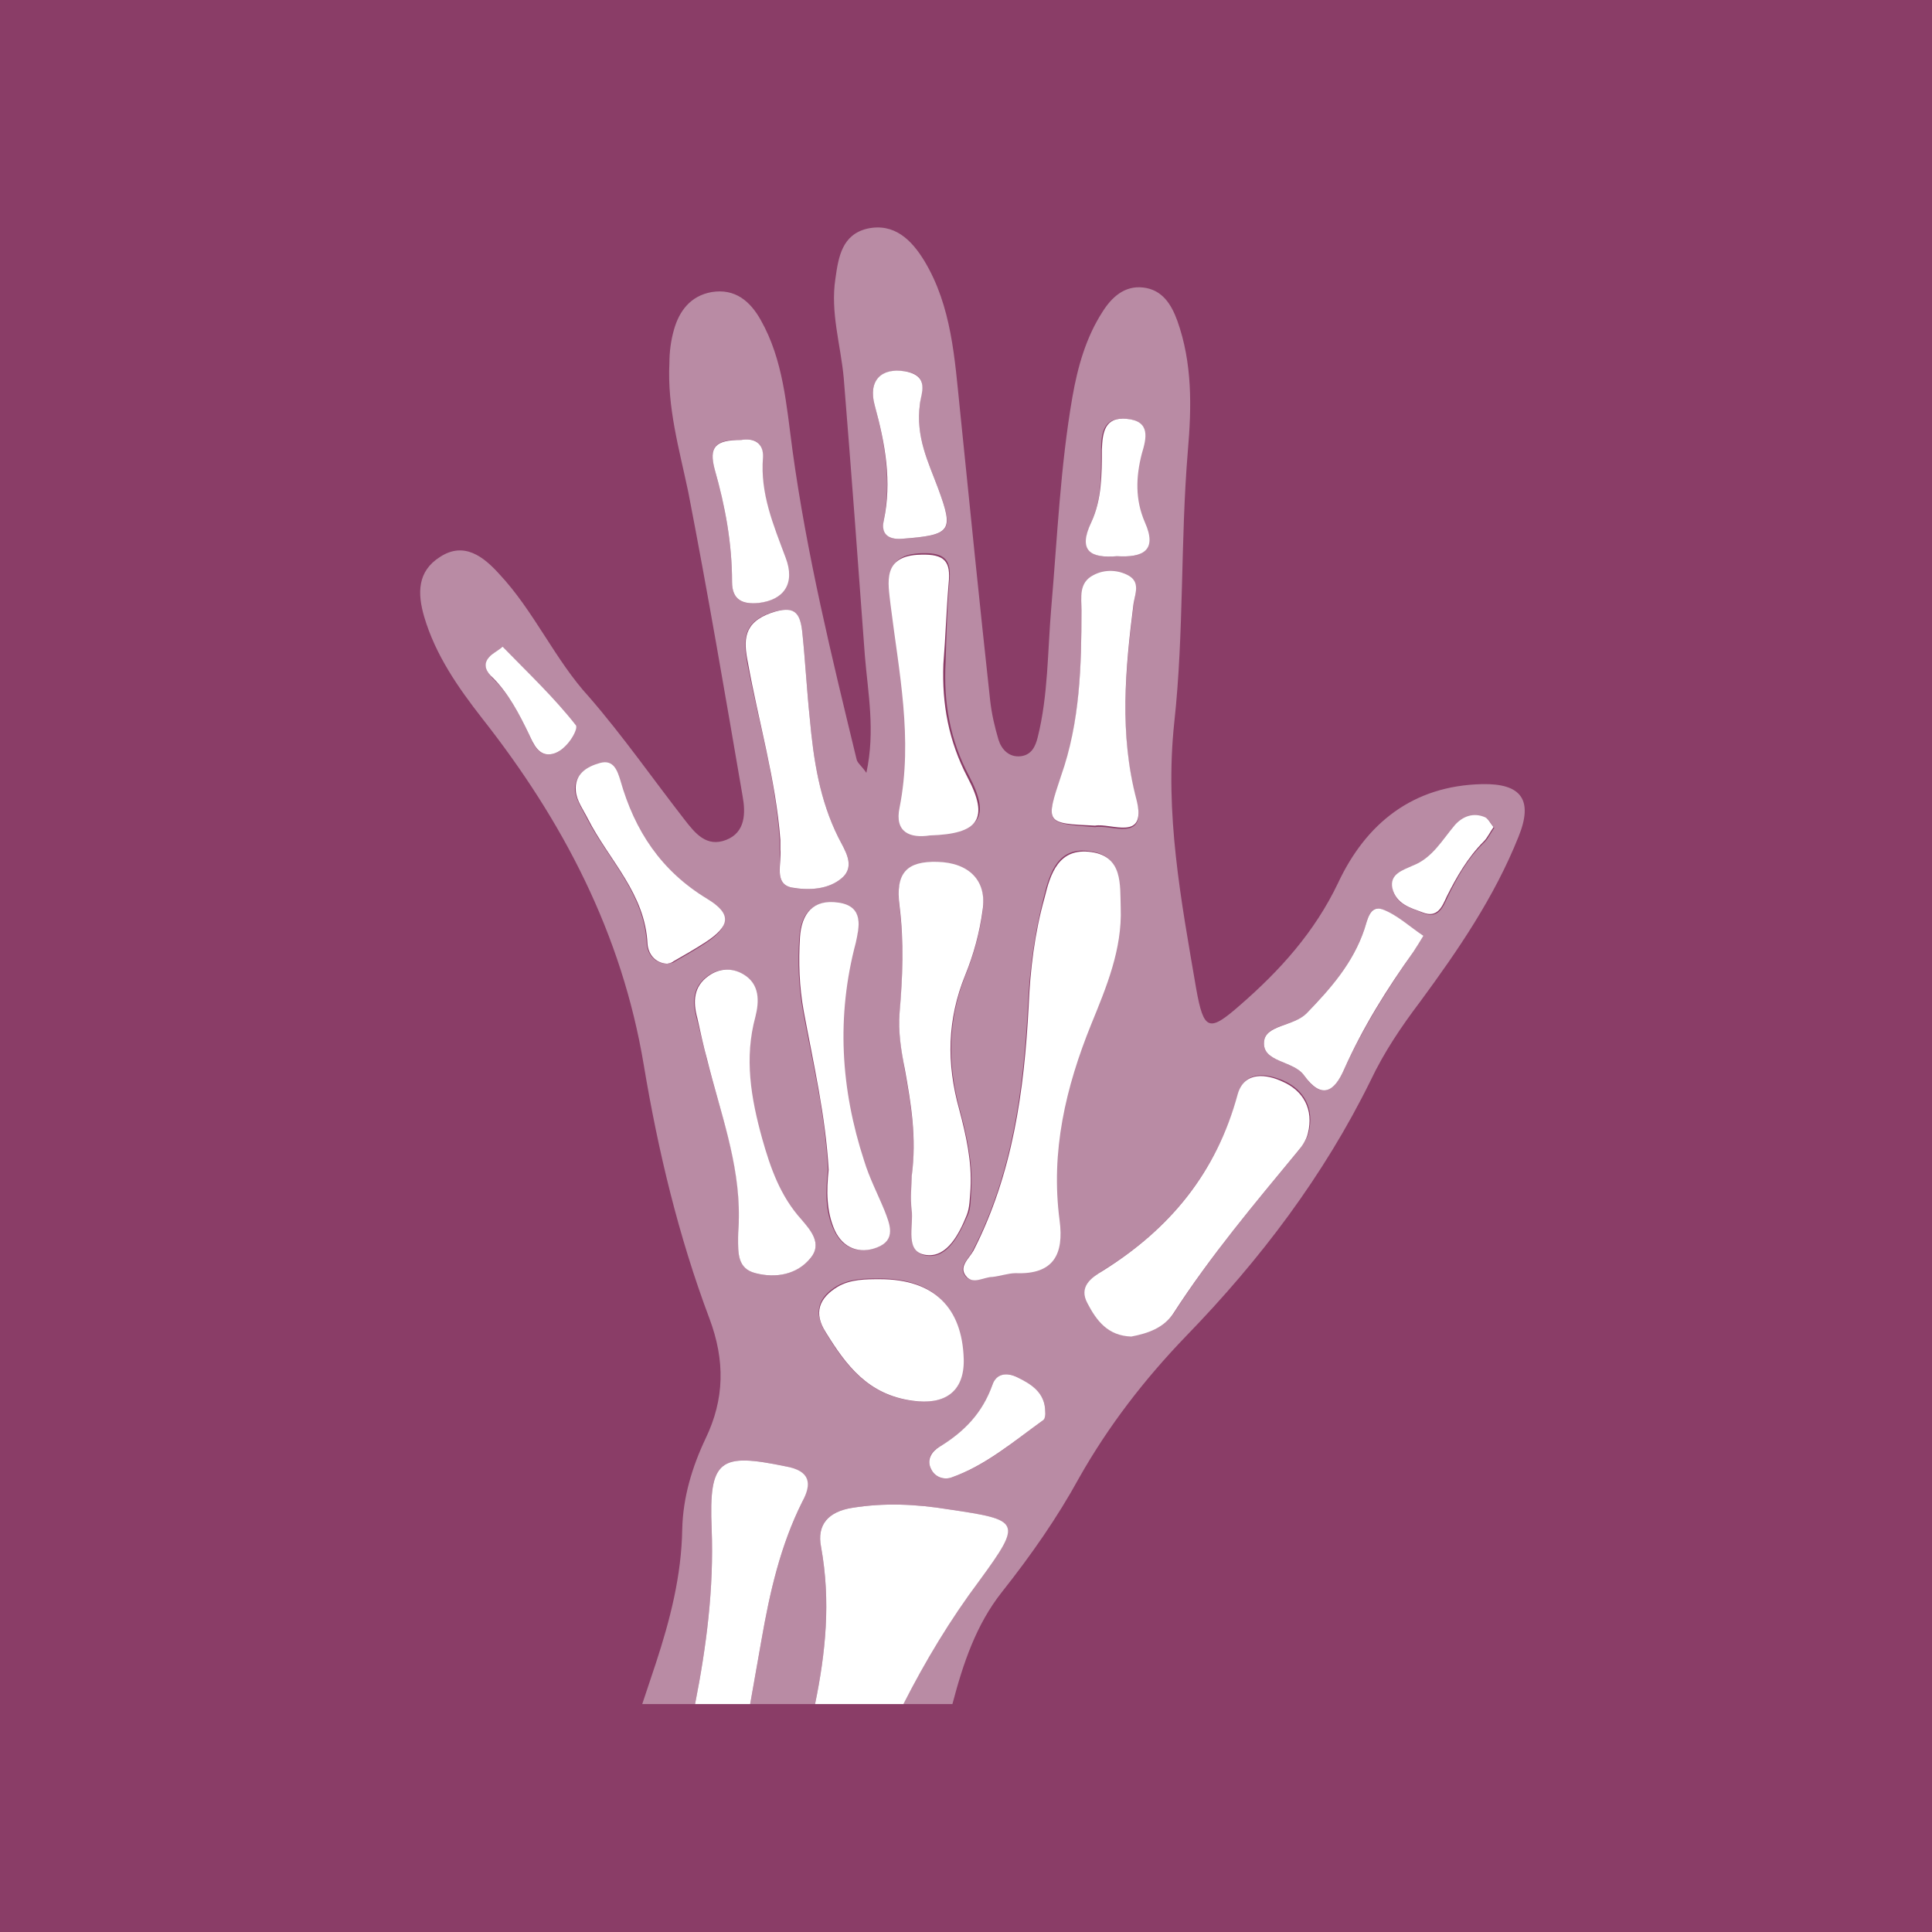 <?xml version="1.0" encoding="utf-8"?>
<svg version="1.1" xmlns="http://www.w3.org/2000/svg" xmlns:xlink="http://www.w3.org/1999/xlink" x="0px" y="0px"
	 viewBox="0 0 256 256" style="enable-background:new 0 0 256 256;" xml:space="preserve">
<style type="text/css">
	.st0{fill:#8A3D67;}
	.st1{opacity:0.4;fill:#FFFFFF;}
	.st2{fill:#FFFFFF;}
</style>
<g>
	<g>
	</g>
	<g>
		<rect class="st0" width="256" height="256"/>
		<g>
			<path class="st1" d="M196.4,103.9c-9.2,0.2-15.4,5.2-19.1,13.1c-3.1,6.5-7.7,11.6-13,16.2c-4.1,3.6-4.8,3.4-5.8-2.2
				c-2-11.7-4.2-23.2-2.9-35.3c1.3-11.9,0.8-24,1.8-36c0.5-5.8,0.6-11.6-1.4-17.2c-0.8-2.2-2-4.1-4.5-4.4c-2.5-0.3-4.2,1.3-5.4,3.2
				c-2.2,3.4-3.3,7.3-4,11.3c-1.6,9.2-2,18.6-2.8,27.9c-0.5,5.8-0.4,11.6-1.8,17.2c-0.3,1.2-0.8,2.3-2.2,2.5c-1.6,0.2-2.6-0.9-3-2.2
				c-0.5-1.7-0.9-3.4-1.1-5.2c-1.4-12.8-2.7-25.7-4-38.5c-0.7-6.8-1.1-13.7-4.7-19.7c-1.7-2.8-4-5.1-7.6-4.3
				c-3.3,0.8-3.8,3.7-4.2,6.6c-0.7,4.5,0.7,8.8,1.1,13.2c1,12.3,1.9,24.5,2.8,36.8c0.4,4.9,1.4,9.9,0.2,15.5c-0.7-1-1.2-1.3-1.3-1.8
				c-3.3-13.6-6.6-27.1-8.5-41c-0.8-5.9-1.2-11.9-4.2-17.2c-1.4-2.5-3.4-4.2-6.5-3.7c-2.8,0.5-4.3,2.5-5,5c-0.4,1.4-0.6,2.9-0.6,4.4
				c-0.3,5.9,1.3,11.4,2.5,17.1c2.6,13.4,4.9,26.9,7.2,40.3c0.4,2.2,0.4,4.8-2.2,5.8c-2.6,1-4.1-0.9-5.5-2.7
				c-4.2-5.4-8.1-11-12.6-16.2C73.5,87.4,70.8,81,66.1,76c-2-2.2-4.6-4.3-7.8-2.2c-3,1.9-3,4.8-2.1,7.9c1.5,5.1,4.5,9.4,7.7,13.5
				c10.7,13.6,18.5,28.5,21.4,45.9c1.9,11.4,4.6,22.7,8.7,33.6c2.1,5.6,2,10.7-0.5,15.9c-1.8,3.8-3,7.8-3.1,12
				c-0.1,6.2-1.6,12-3.5,17.8c-0.6,1.8-1.2,3.6-1.8,5.4h7c1.5-7.6,2.5-15.3,2.2-23.2c-0.4-9.3,1.1-10.1,9.8-8.3
				c3.3,0.7,3.4,2.3,2.2,4.7c-2.9,5.8-4.3,12-5.4,18.3c-0.5,2.8-1,5.7-1.5,8.5h8.6c1.4-6.8,2.1-13.6,0.8-20.8c-0.6-3,1-4.7,4.1-5.2
				c4.3-0.7,8.5-0.5,12.8,0.2c9.4,1.4,9.8,1.6,4,9.4c-3.9,5.2-7.2,10.7-10.1,16.4h6.6c1.4-5.3,3.1-10.5,6.6-14.9
				c3.8-4.8,7.3-9.8,10.2-15.1c3.9-6.9,8.7-13.1,14.2-18.8c9.8-10.1,18.2-21.2,24.4-33.8c1.8-3.8,4.1-7.2,6.6-10.5
				c5-6.8,9.8-13.8,13-21.8C203.2,106,201.6,103.8,196.4,103.9z M144.6,69.2c1.4-3,1.3-6.3,1.3-9.6c0-2.2,0.3-4.4,3.3-4.1
				c3.2,0.3,2.6,2.6,2,4.6c-0.8,3.1-1,6.1,0.4,9.1c1.7,3.9-0.3,4.7-3.7,4.5C144.6,74,142.9,73,144.6,69.2z M140.6,103
				c2.5-7.1,2.7-14.5,2.7-21.9c0-1.7-0.3-3.8,1.6-4.7c1.5-0.7,3.3-0.7,4.7,0.1c1.5,0.8,0.7,2.4,0.6,3.7c-1.1,8.7-1.9,17.3,0.4,26
				c1.4,5.5-3.4,3-5.5,3.4C138.5,109.1,138.5,109.1,140.6,103z M127.2,147.1c0.9,3.4,1.7,6.9,1.5,10.5c-0.1,1.2,0,2.5-0.5,3.5
				c-1.1,2.5-2.6,5.6-5.3,5.3c-3-0.3-1.7-3.9-2-6c-0.2-1.6-0.1-3.2-0.1-4.4c0.7-5.1-0.1-9.6-0.9-14.1c-0.4-2.5-0.9-5-0.7-7.5
				c0.4-4.7,0.6-9.4,0-14.1c-0.6-4.5,1-6,5-5.9c4.2,0.1,6.6,2.4,6,6.4c-0.4,2.9-1.2,5.8-2.3,8.5C125.6,135.1,125.5,141,127.2,147.1z
				 M128.4,102.8c2.9,5.5,1.5,7.5-5,7.7c-2.6,0.5-4.7-0.4-4-3.7c1.8-9.1-0.1-17.9-1.2-26.9c-0.3-2.7-1.3-6.5,4-6.6
				c3.1-0.1,3.9,1,3.6,3.8c-0.3,3.5-0.4,7.1-0.5,10.6C125,93.1,125.9,98.1,128.4,102.8z M119.9,49.2c3.4,0.5,2,2.9,2,4.3
				c-0.6,4.4,1.1,7.7,2.4,11.2c2.1,5.7,1.9,6.2-4.9,6.7c-1.6,0.1-2.6-0.6-2.3-2.4c1-5.2,0.2-10.2-1.2-15.3
				C115,50.4,116.8,48.8,119.9,49.2z M113.3,124.9c-2.6,9.8-2,19.4,1.1,28.9c0.7,2.2,1.8,4.4,2.7,6.6c0.7,1.8,1.6,3.9-1,4.9
				c-2.3,0.9-4.5,0.1-5.6-2.3c-1.2-2.5-1.1-5.2-0.8-8c-0.3-7.1-2-14-3.3-21c-0.6-3.3-0.7-6.5-0.5-9.7c0.2-3.2,1.7-5.1,5.1-4.6
				C114.6,120.1,113.8,123,113.3,124.9z M106.3,83.7c0.4,3.8,0.6,7.7,1,11.5c0.5,5.5,1.3,10.8,3.8,15.8c0.8,1.6,2.3,3.7,0.5,5.3
				c-1.8,1.6-4.6,1.7-6.7,1.3c-2.4-0.5-1.3-3.2-1.6-5c0-0.4,0-0.9,0-1.3c-0.5-8-2.8-15.7-4.3-23.5c-0.5-3-0.6-5.3,3.1-6.6
				C105.1,80.2,106,81.2,106.3,83.7z M97,77.1c0-5.1-0.9-10-2.3-14.9c-0.8-3,0.1-4,3.5-3.9c1.8-0.3,3,0.4,2.8,2.3
				c-0.3,4.8,1.4,9,3,13.3c1.3,3.4-0.2,5.6-3.6,6C98.4,80.1,97,79.5,97,77.1z M73.2,99.9c-1.8,0.4-2.5-1.2-3.1-2.6
				c-1.3-2.7-2.6-5.3-4.8-7.4c-0.7-0.8-1.4-1.7-0.5-2.7c0.5-0.5,1.1-0.9,1.8-1.4c3.3,3.5,6.7,6.7,9.6,10.4
				C76.7,96.6,75.1,99.5,73.2,99.9z M88.3,127.7c-1.7-0.1-2.5-1.4-2.6-2.6c-0.3-6.7-5.1-11.2-7.9-16.6c-0.6-1.2-1.4-2.4-1.6-3.6
				c-0.2-2.1,1.4-3.2,3.2-3.6c1.7-0.5,2.3,1,2.7,2.3c1.9,6.6,5.4,12,11.5,15.7c3.3,2,3.1,3.6-0.3,5.8c-1.4,0.9-2.8,1.7-4.2,2.5
				C88.9,127.6,88.6,127.6,88.3,127.7z M107.4,166.7c-1.9,2.2-4.6,2.7-7.3,2c-2.4-0.6-2.3-2.8-2.3-4.7c0-0.9,0.1-1.8,0.1-2.7
				c0.2-7.3-2.5-14-4.2-20.8c-0.5-1.9-0.9-3.7-1.4-5.6c-0.6-2.2-0.5-4.2,1.5-5.6c1.4-1,3.1-1.1,4.6-0.2c2.2,1.3,2.1,3.6,1.6,5.6
				c-1.4,5.5-0.6,10.9,0.9,16.2c1.1,3.9,2.4,7.6,5.2,10.7C107.4,163,109,164.8,107.4,166.7z M120.8,185.6c-5.8-0.8-8.8-4.7-11.5-9.2
				c-1.5-2.5-0.9-4.5,1.6-6c1.8-1,3.7-1,5.6-1c7.1,0,10.9,3.7,11.1,10.6C127.8,184.5,125.1,186.2,120.8,185.6z M138.2,188.2
				c-3.9,2.8-7.5,6-12.2,7.6c-1,0.3-2.1-0.1-2.6-1.1c-0.7-1.3,0-2.4,1.1-3c3.3-1.9,5.8-4.5,7-8.2c0.5-1.5,2-1.7,3.3-1
				c1.8,1,3.7,2,3.7,4.6C138.4,187.4,138.4,188,138.2,188.2z M140.3,161.6c0.6,4.5-0.8,7.2-5.8,7c-1,0-2,0.4-3.1,0.5
				c-1.2,0.1-2.5,1-3.4,0.1c-1.2-1.3,0.4-2.4,0.9-3.5c5.2-10.1,6.7-21.1,7.3-32.3c0.2-4.9,0.9-9.8,2.1-14.5c0.8-3.3,1.9-6.8,6.2-6.1
				c4.2,0.6,3.8,4.3,3.9,7.4c0.2,5.5-1.9,10.5-3.9,15.4C141,144,139.1,152.5,140.3,161.6z M173.4,150.1c-0.2,0.8-0.8,1.6-1.3,2.3
				c-5.8,7-11.6,13.9-16.5,21.5c-1.3,2-3.5,2.7-5.6,3.1c-3-0.2-4.6-2.2-5.8-4.4c-1.2-2.2,0.5-3.3,2-4.3c8.9-5.5,15-13.1,17.9-23.4
				c0.9-3.2,3.9-2.6,6-1.7C172.8,144.4,174.2,146.9,173.4,150.1z M187.3,126.1c-3.5,5-6.7,10.1-9.2,15.6c-1.3,3-3.1,4-5.3,0.8
				c-1.4-2-5.6-1.7-5.3-4.5c0.2-2.3,4-2,5.6-3.7c3.2-3.3,6.2-6.7,7.7-11.2c0.4-1.2,0.7-3.2,2.3-2.6c2,0.7,3.6,2.3,5.4,3.5
				C188,124.8,187.7,125.5,187.3,126.1z M196.7,111.6c-2.2,2.1-3.6,4.6-4.9,7.3c-0.6,1.3-1.2,2.9-3.2,2.1c-1.6-0.7-3.6-1.1-4-3.1
				c-0.3-1.9,1.4-2.4,2.7-3c2.6-1.1,3.9-3.5,5.6-5.5c1-1.2,2.4-1.7,4-1c0.4,0.2,0.7,0.8,1.1,1.3
				C197.5,110.4,197.2,111.1,196.7,111.6z"/>
			<g>
				<path class="st2" d="M111.1,119.6c-3.4-0.5-4.9,1.5-5.1,4.6c-0.2,3.3-0.1,6.5,0.5,9.8c1.3,7,2.9,13.9,3.3,21
					c-0.3,2.8-0.3,5.5,0.8,8c1.1,2.4,3.3,3.2,5.6,2.3c2.6-1,1.7-3.1,1-4.9c-0.9-2.2-2-4.3-2.7-6.6c-3.1-9.5-3.7-19.1-1.1-28.9
					C113.8,123,114.6,120.1,111.1,119.6z"/>
				<path class="st2" d="M119.9,49.2c-3.1-0.5-4.9,1.2-4,4.5c1.4,5.1,2.3,10.1,1.2,15.3c-0.4,1.8,0.7,2.5,2.3,2.4
					c6.7-0.5,7-1,4.9-6.7c-1.3-3.5-3-6.8-2.4-11.2C122,52.2,123.3,49.8,119.9,49.2z"/>
				<path class="st2" d="M145.1,109.4c2.1-0.4,6.9,2.2,5.5-3.4c-2.3-8.7-1.5-17.3-0.4-26c0.2-1.3,0.9-2.8-0.6-3.7
					c-1.4-0.8-3.2-0.9-4.7-0.1c-2,1-1.6,3-1.6,4.7c0,7.4-0.2,14.8-2.7,21.9C138.5,109.1,138.5,109.1,145.1,109.4z"/>
				<path class="st2" d="M125.7,77.3c0.3-2.9-0.5-3.9-3.7-3.8c-5.2,0.1-4.3,3.8-4,6.6c1.1,8.9,3,17.8,1.2,26.9
					c-0.7,3.3,1.4,4.1,4,3.7c6.5-0.2,7.9-2.2,5-7.7c-2.5-4.8-3.4-9.7-3.2-15C125.3,84.3,125.4,80.8,125.7,77.3z"/>
				<path class="st2" d="M98.2,58.3c-3.4,0-4.3,0.9-3.5,3.9C96.1,67.1,97,72,97,77.1c0,2.4,1.4,3,3.5,2.8c3.4-0.4,4.9-2.6,3.6-6
					c-1.6-4.3-3.4-8.5-3-13.3C101.2,58.7,99.9,58,98.2,58.3z"/>
				<path class="st2" d="M77.9,108.5c2.8,5.5,7.6,9.9,7.9,16.6c0.1,1.2,0.9,2.5,2.6,2.6c0.3-0.1,0.6-0.1,0.8-0.3
					c1.4-0.8,2.8-1.6,4.2-2.5c3.4-2.2,3.6-3.8,0.3-5.8c-6.1-3.7-9.6-9-11.5-15.7c-0.4-1.3-0.9-2.8-2.7-2.3c-1.8,0.5-3.4,1.5-3.2,3.7
					C76.4,106.1,77.3,107.3,77.9,108.5z"/>
				<path class="st2" d="M106.3,199c-2.9,5.8-4.3,12-5.4,18.3c-0.5,2.8-1,5.7-1.5,8.5h-7.3c1.5-7.6,2.5-15.3,2.2-23.2
					c-0.4-9.3,1.1-10.1,9.8-8.3C107.4,194.9,107.6,196.6,106.3,199z"/>
				<path class="st2" d="M66.6,85.7c-0.7,0.6-1.4,0.9-1.8,1.4c-0.9,1-0.3,2,0.5,2.7c2.1,2.1,3.5,4.8,4.8,7.5c0.6,1.3,1.3,3,3.1,2.6
					c1.9-0.4,3.5-3.3,3.1-3.8C73.4,92.4,70,89.2,66.6,85.7z"/>
				<path class="st2" d="M149.3,55.5c-3-0.3-3.2,1.9-3.3,4.1c0,3.2,0,6.6-1.4,9.6c-1.8,3.8-0.1,4.8,3.4,4.5c3.4,0.2,5.4-0.7,3.7-4.5
					c-1.3-3-1.2-6-0.4-9.1C151.9,58.1,152.5,55.8,149.3,55.5z"/>
				<path class="st2" d="M93.7,140.4c1.7,6.9,4.3,13.6,4.2,20.9c0,0.9-0.1,1.8-0.1,2.7c0,2-0.1,4.1,2.3,4.7c2.7,0.7,5.5,0.2,7.3-2
					c1.6-1.9,0-3.7-1.2-5.1c-2.8-3.1-4.1-6.8-5.2-10.7c-1.5-5.4-2.4-10.7-0.9-16.2c0.5-2,0.6-4.3-1.6-5.6c-1.5-0.9-3.2-0.8-4.6,0.2
					c-2,1.4-2.1,3.4-1.5,5.6C92.8,136.7,93.2,138.6,93.7,140.4z"/>
				<path class="st2" d="M107.3,95.2c-0.4-3.8-0.6-7.7-1-11.5c-0.3-2.6-1.1-3.5-4.1-2.5c-3.7,1.3-3.7,3.6-3.1,6.6
					c1.4,7.8,3.7,15.5,4.3,23.5c0,0.4,0,0.9,0,1.3c0.2,1.8-0.9,4.5,1.5,5c2.2,0.4,4.9,0.3,6.7-1.3c1.8-1.6,0.3-3.7-0.5-5.3
					C108.6,106,107.8,100.7,107.3,95.2z"/>
				<path class="st2" d="M124.2,114.2c-4-0.1-5.6,1.4-5,5.9c0.6,4.8,0.4,9.4,0,14.1c-0.2,2.5,0.2,5,0.7,7.5c0.8,4.5,1.6,9,0.9,14.2
					c0,1.1-0.2,2.8,0,4.4c0.3,2.2-1,5.7,2,6c2.7,0.3,4.3-2.8,5.3-5.3c0.4-1,0.4-2.3,0.5-3.5c0.2-3.6-0.6-7.1-1.5-10.5
					c-1.7-6.1-1.6-11.9,0.8-17.8c1.1-2.7,1.9-5.6,2.3-8.6C130.8,116.7,128.4,114.3,124.2,114.2z"/>
				<path class="st2" d="M127.7,180.1c-0.2-6.9-4-10.6-11.1-10.6c-1.9,0-3.9,0-5.6,1c-2.5,1.5-3.2,3.5-1.6,6
					c2.7,4.4,5.6,8.3,11.5,9.1C125.1,186.2,127.8,184.5,127.7,180.1z"/>
				<path class="st2" d="M129.8,209.4c-3.9,5.2-7.2,10.7-10.1,16.4H108c1.4-6.8,2.1-13.6,0.8-20.8c-0.6-3,1-4.7,4.1-5.2
					c4.3-0.7,8.5-0.5,12.8,0.2C135.2,201.4,135.5,201.6,129.8,209.4z"/>
				<path class="st2" d="M180.8,123.1c-1.5,4.5-4.5,7.9-7.7,11.2c-1.7,1.7-5.4,1.5-5.6,3.7c-0.3,2.8,3.9,2.5,5.3,4.5
					c2.3,3.2,4,2.2,5.3-0.8c2.5-5.6,5.7-10.7,9.2-15.6c0.4-0.6,0.8-1.3,1.3-2.1c-1.8-1.2-3.5-2.8-5.4-3.5
					C181.5,119.9,181.2,121.9,180.8,123.1z"/>
				<path class="st2" d="M188.5,120.9c2,0.8,2.6-0.8,3.2-2.1c1.3-2.6,2.8-5.2,4.9-7.3c0.5-0.5,0.8-1.2,1.3-1.9
					c-0.4-0.5-0.7-1.1-1.1-1.3c-1.6-0.7-3-0.1-4,1c-1.7,2-3,4.4-5.6,5.4c-1.3,0.6-3.1,1.1-2.7,3C185,119.8,186.9,120.3,188.5,120.9z
					"/>
				<path class="st2" d="M164,145c-2.8,10.3-8.9,17.8-17.9,23.4c-1.5,0.9-3.2,2.1-2,4.3c1.2,2.3,2.7,4.3,5.8,4.4
					c2.1-0.4,4.3-1.1,5.6-3.1c4.9-7.6,10.8-14.6,16.5-21.5c0.6-0.7,1.1-1.5,1.3-2.3c0.8-3.2-0.6-5.7-3.4-6.9
					C168,142.4,164.9,141.8,164,145z"/>
				<path class="st2" d="M126,195.8c4.6-1.6,8.3-4.8,12.2-7.6c0.3-0.2,0.3-0.8,0.3-1.1c0-2.6-1.9-3.7-3.7-4.6
					c-1.4-0.7-2.8-0.5-3.3,1c-1.3,3.7-3.7,6.2-7,8.2c-1,0.6-1.8,1.7-1.1,3C123.9,195.7,125,196.1,126,195.8z"/>
				<path class="st2" d="M136.3,133.4c-0.6,11.2-2.1,22.1-7.3,32.3c-0.6,1.1-2.1,2.2-0.9,3.5c0.9,1,2.3,0,3.4,0
					c1-0.1,2.1-0.5,3.1-0.5c5,0.2,6.4-2.5,5.8-7c-1.2-9.1,0.8-17.6,4.2-26c2-4.9,4.1-9.9,3.9-15.4c-0.1-3.1,0.3-6.8-3.9-7.4
					c-4.3-0.6-5.4,2.8-6.2,6.1C137.1,123.6,136.5,128.5,136.3,133.4z"/>
			</g>
		</g>
	</g>
</g>
<g>
</g>
</svg>
